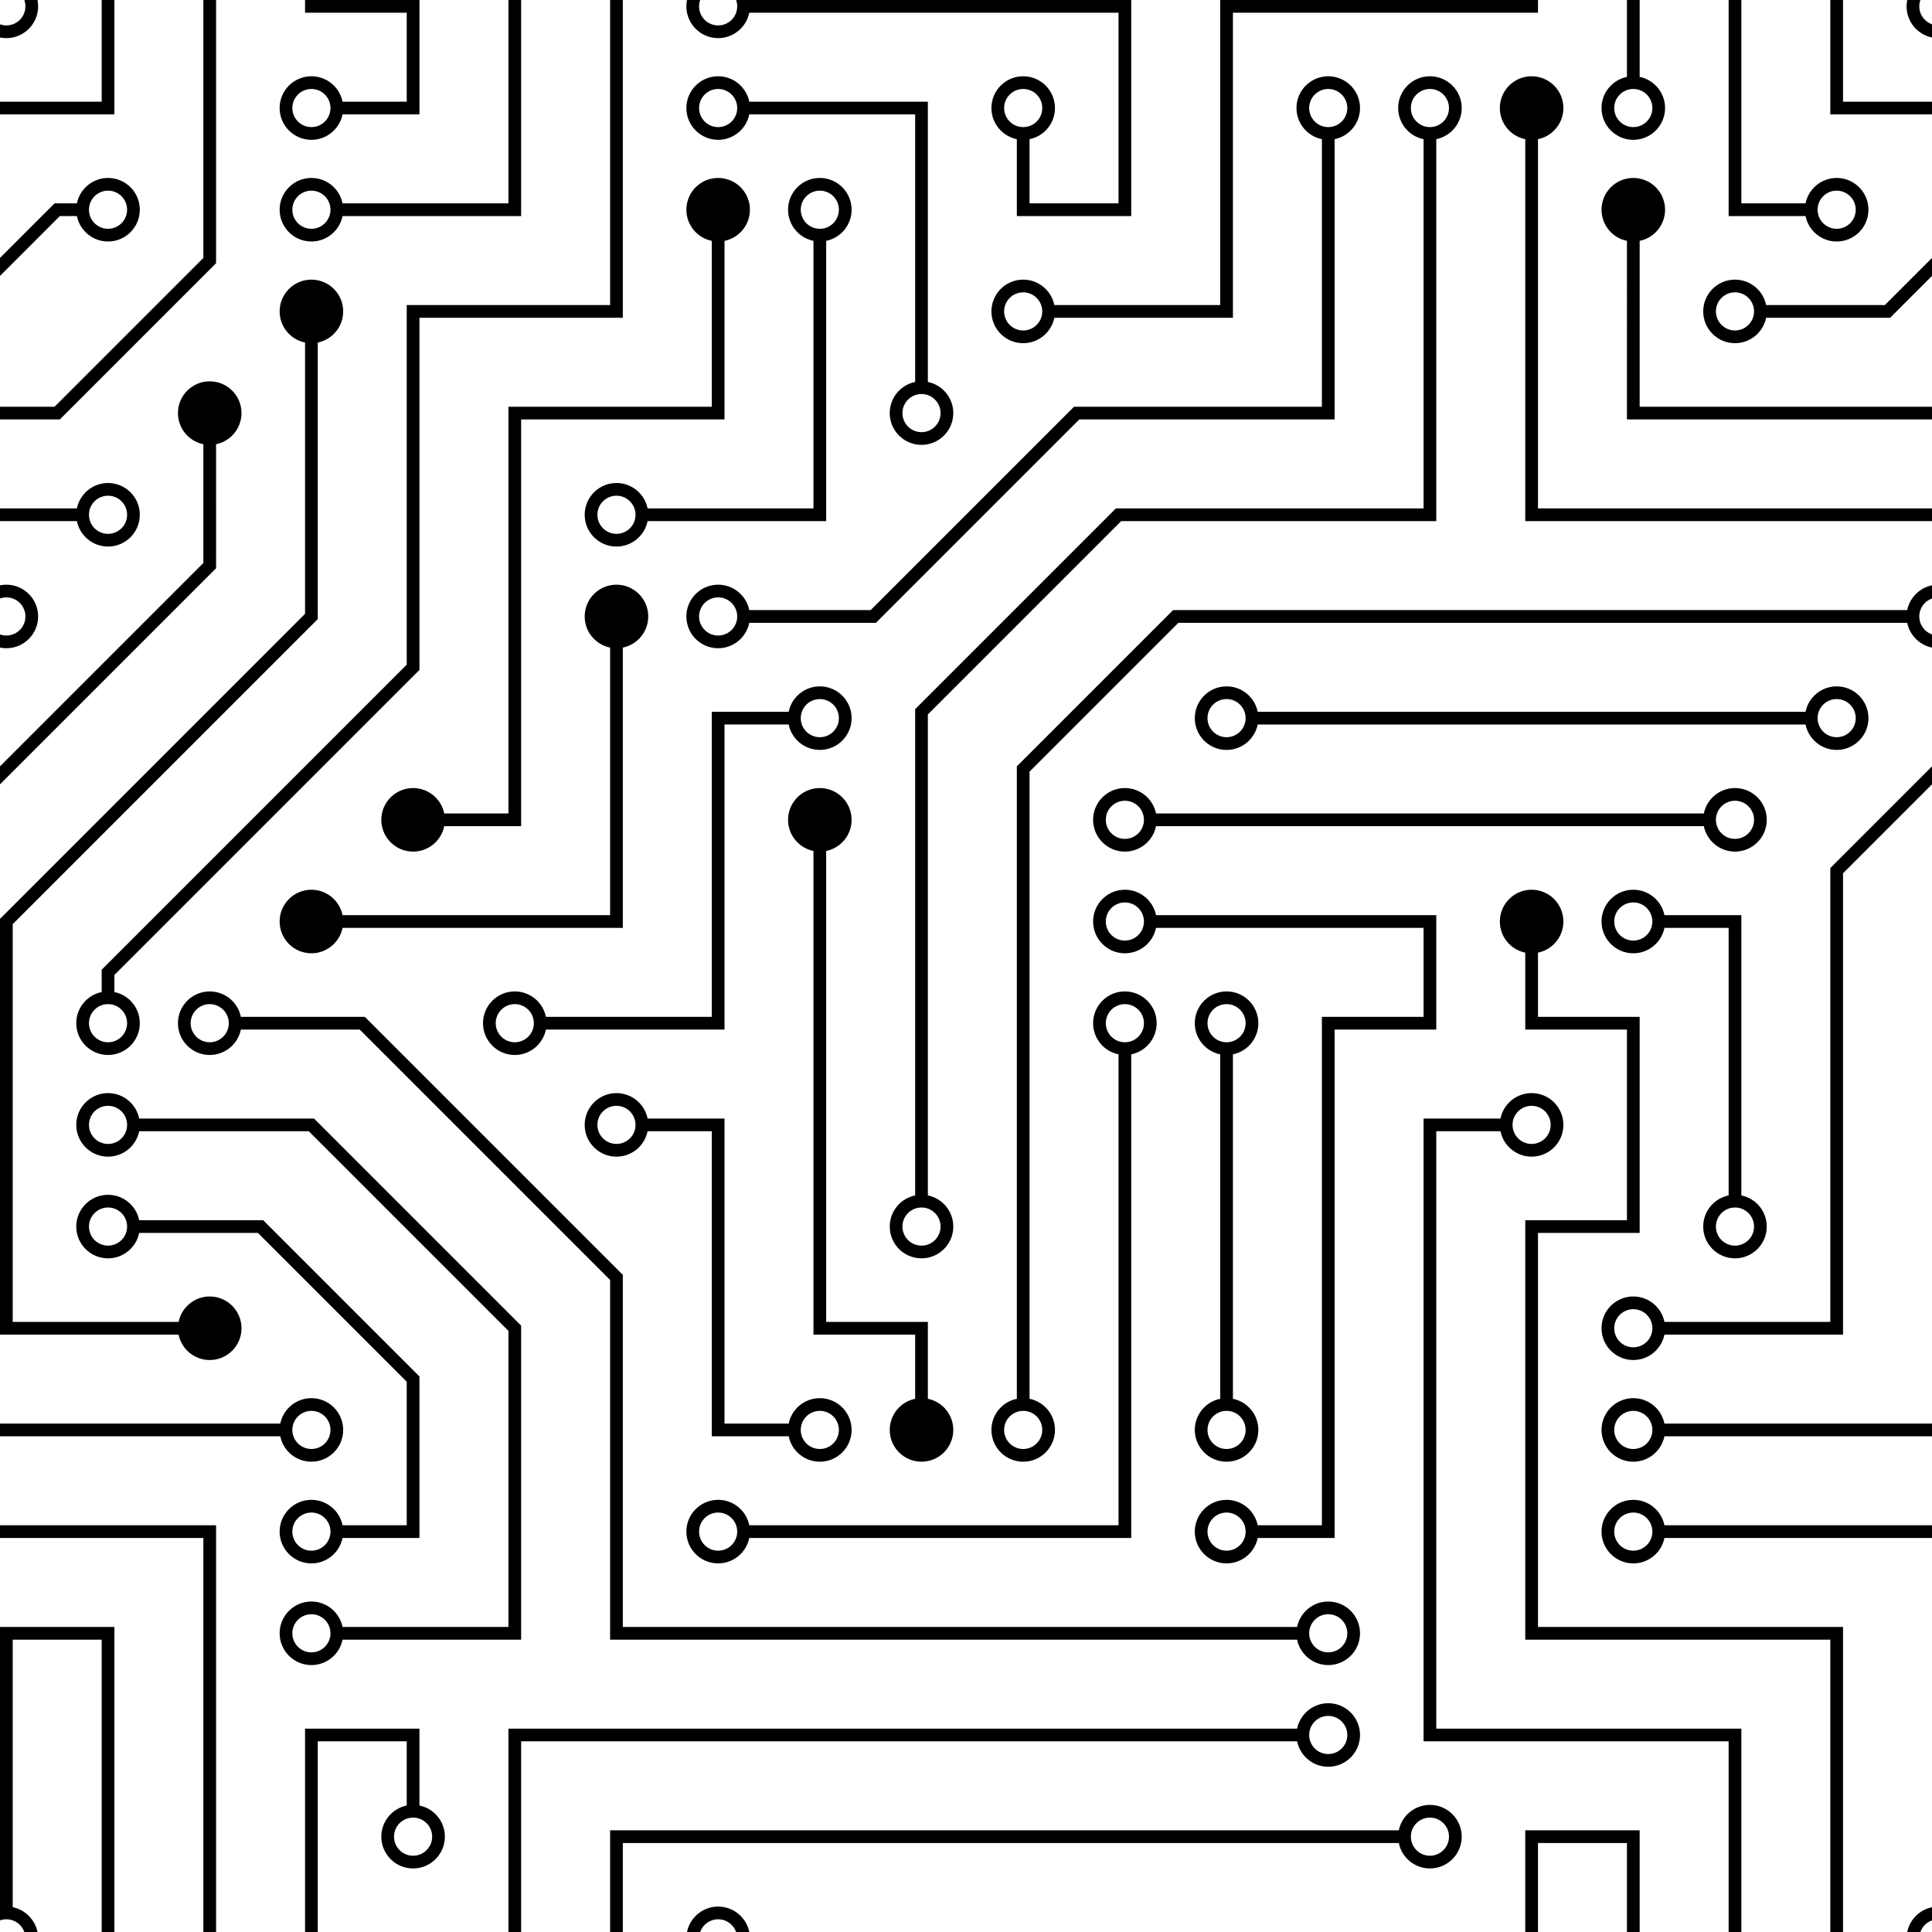 <svg width="304" height="304" viewBox="0 0 304 304" xmlns="http://www.w3.org/2000/svg">
  <title>
  </title>
  <path d="M44.1 224c.463-2.282 2.481-4 4.9-4 2.761 0 5 2.239 5 5s-2.239 5-5 5c-2.419 0-4.437-1.718-4.9-4H0v-2h44.1zm160 48c.463-2.282 2.481-4 4.9-4 2.761 0 5 2.239 5 5s-2.239 5-5 5c-2.419 0-4.437-1.718-4.9-4H82v-2h122.1zm57.8-46c-.463 2.282-2.481 4-4.9 4-2.761 0-5-2.239-5-5s2.239-5 5-5c2.419 0 4.437 1.718 4.9 4H304v2h-42.1zm0 16c-.463 2.282-2.481 4-4.9 4-2.761 0-5-2.239-5-5s2.239-5 5-5c2.419 0 4.437 1.718 4.9 4H304v2h-42.1zm6.2-114c.463-2.282 2.481-4 4.9-4 2.761 0 5 2.239 5 5s-2.239 5-5 5c-2.419 0-4.437-1.718-4.9-4h-86.2c-.463 2.282-2.481 4-4.9 4-2.761 0-5-2.239-5-5s2.239-5 5-5c2.419 0 4.437 1.718 4.9 4h86.2zm-256-48c.463-2.282 2.481-4 4.9-4 2.761 0 5 2.239 5 5s-2.239 5-5 5c-2.419 0-4.437-1.718-4.9-4H0v-2h12.1zm185.8 34c-.463 2.282-2.481 4-4.9 4-2.761 0-5-2.239-5-5s2.239-5 5-5c2.419 0 4.437 1.718 4.9 4h86.2c.463-2.282 2.481-4 4.9-4 2.761 0 5 2.239 5 5s-2.239 5-5 5c-2.419 0-4.437-1.718-4.9-4h-86.2zM258 12.1c2.282.463 4 2.481 4 4.9 0 2.761-2.239 5-5 5s-5-2.239-5-5c0-2.419 1.718-4.437 4-4.9V0h2v12.1zm-64 208c2.282.463 4 2.481 4 4.9 0 2.761-2.239 5-5 5s-5-2.239-5-5c0-2.419 1.718-4.437 4-4.9v-54.2c-2.282-.463-4-2.481-4-4.9 0-2.761 2.239-5 5-5s5 2.239 5 5c0 2.419-1.718 4.437-4 4.9v54.2zm48-198.2c2.282-.463 4-2.481 4-4.9 0-2.761-2.239-5-5-5s-5 2.239-5 5c0 2.419 1.718 4.437 4 4.9V82h64v-2h-62V21.9zm16 16c2.282-.463 4-2.481 4-4.9 0-2.761-2.239-5-5-5s-5 2.239-5 5c0 2.419 1.718 4.437 4 4.9V66h48v-2h-46V37.9zm-128 96c2.282-.463 4-2.481 4-4.9 0-2.761-2.239-5-5-5s-5 2.239-5 5c0 2.419 1.718 4.437 4 4.9V210h16v10.1c-2.282.463-4 2.481-4 4.9 0 2.761 2.239 5 5 5s5-2.239 5-5c0-2.419-1.718-4.437-4-4.9V208h-16v-74.1zM124.1 112c.463-2.282 2.481-4 4.9-4 2.761 0 5 2.239 5 5s-2.239 5-5 5c-2.419 0-4.437-1.718-4.9-4H114v48H85.9c-.463 2.282-2.481 4-4.9 4-2.761 0-5-2.239-5-5s2.239-5 5-5c2.419 0 4.437 1.718 4.9 4H112v-48h12.1zm-6.2 130c-.463 2.282-2.481 4-4.9 4-2.761 0-5-2.239-5-5s2.239-5 5-5c2.419 0 4.437 1.718 4.9 4H176v-74.1c-2.282-.463-4-2.481-4-4.9 0-2.761 2.239-5 5-5s5 2.239 5 5c0 2.419-1.718 4.437-4 4.9V242h-60.1zm-16-64c-.463 2.282-2.481 4-4.9 4-2.761 0-5-2.239-5-5s2.239-5 5-5c2.419 0 4.437 1.718 4.9 4H114v48h10.1c.463-2.282 2.481-4 4.9-4 2.761 0 5 2.239 5 5s-2.239 5-5 5c-2.419 0-4.437-1.718-4.9-4H112v-48h-10.1zM66 284.1c2.282.463 4 2.481 4 4.9 0 2.761-2.239 5-5 5s-5-2.239-5-5c0-2.419 1.718-4.437 4-4.9V274H50v30h-2v-32h18v12.1zM236.1 176c.463-2.282 2.481-4 4.9-4 2.761 0 5 2.239 5 5s-2.239 5-5 5c-2.419 0-4.437-1.718-4.9-4H226v94h48v32h-2v-30h-48v-98h12.1zm25.8-30c-.463 2.282-2.481 4-4.9 4-2.761 0-5-2.239-5-5s2.239-5 5-5c2.419 0 4.437 1.718 4.9 4H274v44.1c2.282.463 4 2.481 4 4.9 0 2.761-2.239 5-5 5s-5-2.239-5-5c0-2.419 1.718-4.437 4-4.9V146h-10.1zm-64 96c-.463 2.282-2.481 4-4.9 4-2.761 0-5-2.239-5-5s2.239-5 5-5c2.419 0 4.437 1.718 4.9 4H208v-80h16v-14h-42.1c-.463 2.282-2.481 4-4.9 4-2.761 0-5-2.239-5-5s2.239-5 5-5c2.419 0 4.437 1.718 4.9 4H226v18h-16v80h-12.1zm86.2-210c.463-2.282 2.481-4 4.9-4 2.761 0 5 2.239 5 5s-2.239 5-5 5c-2.419 0-4.437-1.718-4.9-4H272V0h2v32h10.1zM98 101.9c2.282-.463 4-2.481 4-4.9 0-2.761-2.239-5-5-5s-5 2.239-5 5c0 2.419 1.718 4.437 4 4.9V144H53.9c-.463-2.282-2.481-4-4.9-4-2.761 0-5 2.239-5 5s2.239 5 5 5c2.419 0 4.437-1.718 4.9-4H98v-44.1zM53.9 34c-.463 2.282-2.481 4-4.9 4-2.761 0-5-2.239-5-5s2.239-5 5-5c2.419 0 4.437 1.718 4.9 4H80V0h2v34H53.9zM114 37.9c2.282-.463 4-2.481 4-4.9 0-2.761-2.239-5-5-5s-5 2.239-5 5c0 2.419 1.718 4.437 4 4.9V64H80v64H69.9c-.463-2.282-2.481-4-4.9-4-2.761 0-5 2.239-5 5s2.239 5 5 5c2.419 0 4.437-1.718 4.9-4H82V66h32V37.9zM101.9 82c-.463 2.282-2.481 4-4.9 4-2.761 0-5-2.239-5-5s2.239-5 5-5c2.419 0 4.437 1.718 4.9 4H128V37.9c-2.282-.463-4-2.481-4-4.9 0-2.761 2.239-5 5-5s5 2.239 5 5c0 2.419-1.718 4.437-4 4.9V82h-28.1zm16-64c-.463 2.282-2.481 4-4.9 4-2.761 0-5-2.239-5-5s2.239-5 5-5c2.419 0 4.437 1.718 4.9 4H146v44.1c2.282.463 4 2.481 4 4.9 0 2.761-2.239 5-5 5s-5-2.239-5-5c0-2.419 1.718-4.437 4-4.9V18h-26.1zm102.2 270c.463-2.282 2.481-4 4.9-4 2.761 0 5 2.239 5 5s-2.239 5-5 5c-2.419 0-4.437-1.718-4.9-4H98v14h-2v-16h124.1zM242 149.9c2.282-.463 4-2.481 4-4.9 0-2.761-2.239-5-5-5s-5 2.239-5 5c0 2.419 1.718 4.437 4 4.9V162h16v30h-16v66h48v46h2v-48h-48v-62h16v-34h-16v-10.1zM53.9 18c-.463 2.282-2.481 4-4.9 4-2.761 0-5-2.239-5-5s2.239-5 5-5c2.419 0 4.437 1.718 4.9 4H64V2H48V0h18v18H53.9zm112 32c-.463 2.282-2.481 4-4.9 4-2.761 0-5-2.239-5-5s2.239-5 5-5c2.419 0 4.437 1.718 4.9 4H192V0h50v2h-48v48h-28.1zm-48-48c-.463 2.282-2.481 4-4.9 4-2.761 0-5-2.239-5-5 0-.342.034-.677.1-1h2.071C110.06.313 110 .649 110 1c0 1.657 1.343 3 3 3s3-1.343 3-3c0-.351-.06-.687-.171-1H178v34h-18V21.9c-2.282-.463-4-2.481-4-4.9 0-2.761 2.239-5 5-5s5 2.239 5 5c0 2.419-1.718 4.437-4 4.9V32h14V2h-58.1zm0 96c-.463 2.282-2.481 4-4.9 4-2.761 0-5-2.239-5-5s2.239-5 5-5c2.419 0 4.437 1.718 4.9 4H137l32-32h39V21.9c-2.282-.463-4-2.481-4-4.9 0-2.761 2.239-5 5-5s5 2.239 5 5c0 2.419-1.718 4.437-4 4.9V66h-40.172l-32 32h-19.928zM146 188.1c2.282.463 4 2.481 4 4.9 0 2.761-2.239 5-5 5s-5-2.239-5-5c0-2.419 1.718-4.437 4-4.9v-76.514L175.586 80H224V21.9c-2.282-.463-4-2.481-4-4.9 0-2.761 2.239-5 5-5s5 2.239 5 5c0 2.419-1.718 4.437-4 4.9V82h-49.586L146 112.414v75.686zm16 32c2.282.463 4 2.481 4 4.9 0 2.761-2.239 5-5 5s-5-2.239-5-5c0-2.419 1.718-4.437 4-4.9v-99.514L184.586 96H300.1c.398-1.959 1.941-3.502 3.9-3.9v2.071c-1.165.412-2 1.523-2 2.829 0 1.306.835 2.417 2 2.829v2.071c-1.959-.398-3.502-1.941-3.9-3.9H185.414L162 121.414v98.686zm-144-64c2.282.463 4 2.481 4 4.9 0 2.761-2.239 5-5 5s-5-2.239-5-5c0-2.419 1.718-4.437 4-4.9v-3.514l48-48V48h32V0h2v50H66v55.414l-48 48v2.686zM50 53.9c2.282-.463 4-2.481 4-4.9 0-2.761-2.239-5-5-5s-5 2.239-5 5c0 2.419 1.718 4.437 4 4.9v42.686l-48 48V210h28.1c.463 2.282 2.481 4 4.9 4 2.761 0 5-2.239 5-5s-2.239-5-5-5c-2.419 0-4.437 1.718-4.9 4H2v-62.586l48-48V53.9zm-16 16c2.282-.463 4-2.481 4-4.9 0-2.761-2.239-5-5-5s-5 2.239-5 5c0 2.419 1.718 4.437 4 4.9v18.686l-32 32v2.828l34-34V69.9zM12.1 32c.463-2.282 2.481-4 4.9-4 2.761 0 5 2.239 5 5s-2.239 5-5 5c-2.419 0-4.437-1.718-4.9-4H9.414L0 43.414v-2.828L8.586 32h3.514zm265.8 18c-.463 2.282-2.481 4-4.9 4-2.761 0-5-2.239-5-5s2.239-5 5-5c2.419 0 4.437 1.718 4.9 4h18.686L304 40.586v2.828L297.414 50h-19.514zm-16 160c-.463 2.282-2.481 4-4.9 4-2.761 0-5-2.239-5-5s2.239-5 5-5c2.419 0 4.437 1.718 4.9 4H288v-71.414l16-16v2.828l-14 14V210h-28.1zm-208 32c-.463 2.282-2.481 4-4.9 4-2.761 0-5-2.239-5-5s2.239-5 5-5c2.419 0 4.437 1.718 4.9 4H64v-22.586L40.586 194H21.9c-.463 2.282-2.481 4-4.9 4-2.761 0-5-2.239-5-5s2.239-5 5-5c2.419 0 4.437 1.718 4.9 4h19.514L66 216.586V242H53.9zm150.2 14c.463-2.282 2.481-4 4.9-4 2.761 0 5 2.239 5 5s-2.239 5-5 5c-2.419 0-4.437-1.718-4.9-4H96v-56.598L56.598 162H37.9c-.463 2.282-2.481 4-4.9 4-2.761 0-5-2.239-5-5s2.239-5 5-5c2.419 0 4.437 1.718 4.9 4H57.402L98 200.598V256h106.1zm-150.2 2c-.463 2.282-2.481 4-4.9 4-2.761 0-5-2.239-5-5s2.239-5 5-5c2.419 0 4.437 1.718 4.9 4H80v-46.586L48.586 178H21.9c-.463 2.282-2.481 4-4.9 4-2.761 0-5-2.239-5-5s2.239-5 5-5c2.419 0 4.437 1.718 4.9 4h27.514L82 208.586V258H53.9zM97 100c1.657 0 3-1.343 3-3s-1.343-3-3-3-3 1.343-3 3 1.343 3 3 3zm0-16c1.657 0 3-1.343 3-3s-1.343-3-3-3-3 1.343-3 3 1.343 3 3 3zm16 16c1.657 0 3-1.343 3-3s-1.343-3-3-3-3 1.343-3 3 1.343 3 3 3zm16 16c1.657 0 3-1.343 3-3s-1.343-3-3-3-3 1.343-3 3 1.343 3 3 3zm0 16c1.657 0 3-1.343 3-3s-1.343-3-3-3-3 1.343-3 3 1.343 3 3 3zm-48 32c1.657 0 3-1.343 3-3s-1.343-3-3-3-3 1.343-3 3 1.343 3 3 3zm16 16c1.657 0 3-1.343 3-3s-1.343-3-3-3-3 1.343-3 3 1.343 3 3 3zm32 48c1.657 0 3-1.343 3-3s-1.343-3-3-3-3 1.343-3 3 1.343 3 3 3zm-16 16c1.657 0 3-1.343 3-3s-1.343-3-3-3-3 1.343-3 3 1.343 3 3 3zm32-16c1.657 0 3-1.343 3-3s-1.343-3-3-3-3 1.343-3 3 1.343 3 3 3zm0-32c1.657 0 3-1.343 3-3s-1.343-3-3-3-3 1.343-3 3 1.343 3 3 3zm16 32c1.657 0 3-1.343 3-3s-1.343-3-3-3-3 1.343-3 3 1.343 3 3 3zm32 16c1.657 0 3-1.343 3-3s-1.343-3-3-3-3 1.343-3 3 1.343 3 3 3zm0-16c1.657 0 3-1.343 3-3s-1.343-3-3-3-3 1.343-3 3 1.343 3 3 3zm-16-64c1.657 0 3-1.343 3-3s-1.343-3-3-3-3 1.343-3 3 1.343 3 3 3zm16 0c1.657 0 3-1.343 3-3s-1.343-3-3-3-3 1.343-3 3 1.343 3 3 3zm16 96c1.657 0 3-1.343 3-3s-1.343-3-3-3-3 1.343-3 3 1.343 3 3 3zm0 16c1.657 0 3-1.343 3-3s-1.343-3-3-3-3 1.343-3 3 1.343 3 3 3zm16 16c1.657 0 3-1.343 3-3s-1.343-3-3-3-3 1.343-3 3 1.343 3 3 3zm16-144c1.657 0 3-1.343 3-3s-1.343-3-3-3-3 1.343-3 3 1.343 3 3 3zm0 32c1.657 0 3-1.343 3-3s-1.343-3-3-3-3 1.343-3 3 1.343 3 3 3zm16-32c1.657 0 3-1.343 3-3s-1.343-3-3-3-3 1.343-3 3 1.343 3 3 3zm16-16c1.657 0 3-1.343 3-3s-1.343-3-3-3-3 1.343-3 3 1.343 3 3 3zm-96 0c1.657 0 3-1.343 3-3s-1.343-3-3-3-3 1.343-3 3 1.343 3 3 3zm0 16c1.657 0 3-1.343 3-3s-1.343-3-3-3-3 1.343-3 3 1.343 3 3 3zm16-32c1.657 0 3-1.343 3-3s-1.343-3-3-3-3 1.343-3 3 1.343 3 3 3zm96 0c1.657 0 3-1.343 3-3s-1.343-3-3-3-3 1.343-3 3 1.343 3 3 3zm-16-64c1.657 0 3-1.343 3-3s-1.343-3-3-3-3 1.343-3 3 1.343 3 3 3zm16-16c1.657 0 3-1.343 3-3s-1.343-3-3-3-3 1.343-3 3 1.343 3 3 3zm-32 0c1.657 0 3-1.343 3-3s-1.343-3-3-3-3 1.343-3 3 1.343 3 3 3zm0-16c1.657 0 3-1.343 3-3s-1.343-3-3-3-3 1.343-3 3 1.343 3 3 3zm-16 0c1.657 0 3-1.343 3-3s-1.343-3-3-3-3 1.343-3 3 1.343 3 3 3zm-16 0c1.657 0 3-1.343 3-3s-1.343-3-3-3-3 1.343-3 3 1.343 3 3 3zm-16 0c1.657 0 3-1.343 3-3s-1.343-3-3-3-3 1.343-3 3 1.343 3 3 3zM49 36c1.657 0 3-1.343 3-3s-1.343-3-3-3-3 1.343-3 3 1.343 3 3 3zm-32 0c1.657 0 3-1.343 3-3s-1.343-3-3-3-3 1.343-3 3 1.343 3 3 3zm32 16c1.657 0 3-1.343 3-3s-1.343-3-3-3-3 1.343-3 3 1.343 3 3 3zM33 68c1.657 0 3-1.343 3-3s-1.343-3-3-3-3 1.343-3 3 1.343 3 3 3zm16-48c1.657 0 3-1.343 3-3s-1.343-3-3-3-3 1.343-3 3 1.343 3 3 3zm0 240c1.657 0 3-1.343 3-3s-1.343-3-3-3-3 1.343-3 3 1.343 3 3 3zm16 32c1.657 0 3-1.343 3-3s-1.343-3-3-3-3 1.343-3 3 1.343 3 3 3zm-16-64c1.657 0 3-1.343 3-3s-1.343-3-3-3-3 1.343-3 3 1.343 3 3 3zm0 16c1.657 0 3-1.343 3-3s-1.343-3-3-3-3 1.343-3 3 1.343 3 3 3zm-16-32c1.657 0 3-1.343 3-3s-1.343-3-3-3-3 1.343-3 3 1.343 3 3 3zm80-176c1.657 0 3-1.343 3-3s-1.343-3-3-3-3 1.343-3 3 1.343 3 3 3zm16 0c1.657 0 3-1.343 3-3s-1.343-3-3-3-3 1.343-3 3 1.343 3 3 3zm-16-16c1.657 0 3-1.343 3-3s-1.343-3-3-3-3 1.343-3 3 1.343 3 3 3zm32 48c1.657 0 3-1.343 3-3s-1.343-3-3-3-3 1.343-3 3 1.343 3 3 3zm16-16c1.657 0 3-1.343 3-3s-1.343-3-3-3-3 1.343-3 3 1.343 3 3 3zm0-32c1.657 0 3-1.343 3-3s-1.343-3-3-3-3 1.343-3 3 1.343 3 3 3zm112 176c1.657 0 3-1.343 3-3s-1.343-3-3-3-3 1.343-3 3 1.343 3 3 3zm-16 16c1.657 0 3-1.343 3-3s-1.343-3-3-3-3 1.343-3 3 1.343 3 3 3zm0 16c1.657 0 3-1.343 3-3s-1.343-3-3-3-3 1.343-3 3 1.343 3 3 3zm0 16c1.657 0 3-1.343 3-3s-1.343-3-3-3-3 1.343-3 3 1.343 3 3 3zM17 180c1.657 0 3-1.343 3-3s-1.343-3-3-3-3 1.343-3 3 1.343 3 3 3zm0 16c1.657 0 3-1.343 3-3s-1.343-3-3-3-3 1.343-3 3 1.343 3 3 3zm0-32c1.657 0 3-1.343 3-3s-1.343-3-3-3-3 1.343-3 3 1.343 3 3 3zm16 0c1.657 0 3-1.343 3-3s-1.343-3-3-3-3 1.343-3 3 1.343 3 3 3zM17 84c1.657 0 3-1.343 3-3s-1.343-3-3-3-3 1.343-3 3 1.343 3 3 3zm32 64c1.657 0 3-1.343 3-3s-1.343-3-3-3-3 1.343-3 3 1.343 3 3 3zm16-16c1.657 0 3-1.343 3-3s-1.343-3-3-3-3 1.343-3 3 1.343 3 3 3zM34 39.793V0h-2v40.586L8.586 64H0v2h9.414L34 41.414v-1.621zM2 300.1V258h14v46h2v-48H0v46.171C.313 302.06.649 302 1 302c1.306 0 2.417.835 2.829 2h2.071C5.502 302.041 3.959 300.498 2 300.1zM34 241v63h-2v-62H0v-2h34v1zM17 18h1V0h-2v16H0v2h17zm273-2V0h-2v18h16v-2h-14zm-32 273v15h-2v-14h-14v14h-2v-16h18v1zM0 92.1C.323 92.034.658 92 1 92c2.761 0 5 2.239 5 5s-2.239 5-5 5c-.342 0-.677-.034-1-.1v-2.071C.313 99.94.649 100 1 100c1.657 0 3-1.343 3-3s-1.343-3-3-3c-.351 0-.687.06-1 .171v-2.071zM80 272h2v32h-2v-32zm37.9 32c-.463-2.282-2.481-4-4.9-4-2.419 0-4.437 1.718-4.9 4h2.071c.412-1.165 1.523-2 2.829-2 1.306 0 2.417.835 2.829 2h2.071zm-112-304C5.966.323 6 .658 6 1c0 2.761-2.239 5-5 5-.342 0-.677-.034-1-.1V3.829C.313 3.94.649 4 1 4c1.657 0 3-1.343 3-3 0-.351-.06-.687-.171-1h2.071zm294.2 0C300.034.323 300 .658 300 1c0 2.419 1.718 4.437 4 4.9V3.829C302.835 3.417 302 2.306 302 1c0-.351.06-.687.171-1h-2.071zM304 300.1c-1.959.398-3.502 1.941-3.9 3.9h2.071c.301-.852.977-1.528 1.829-1.829v-2.071z"/>
</svg>
